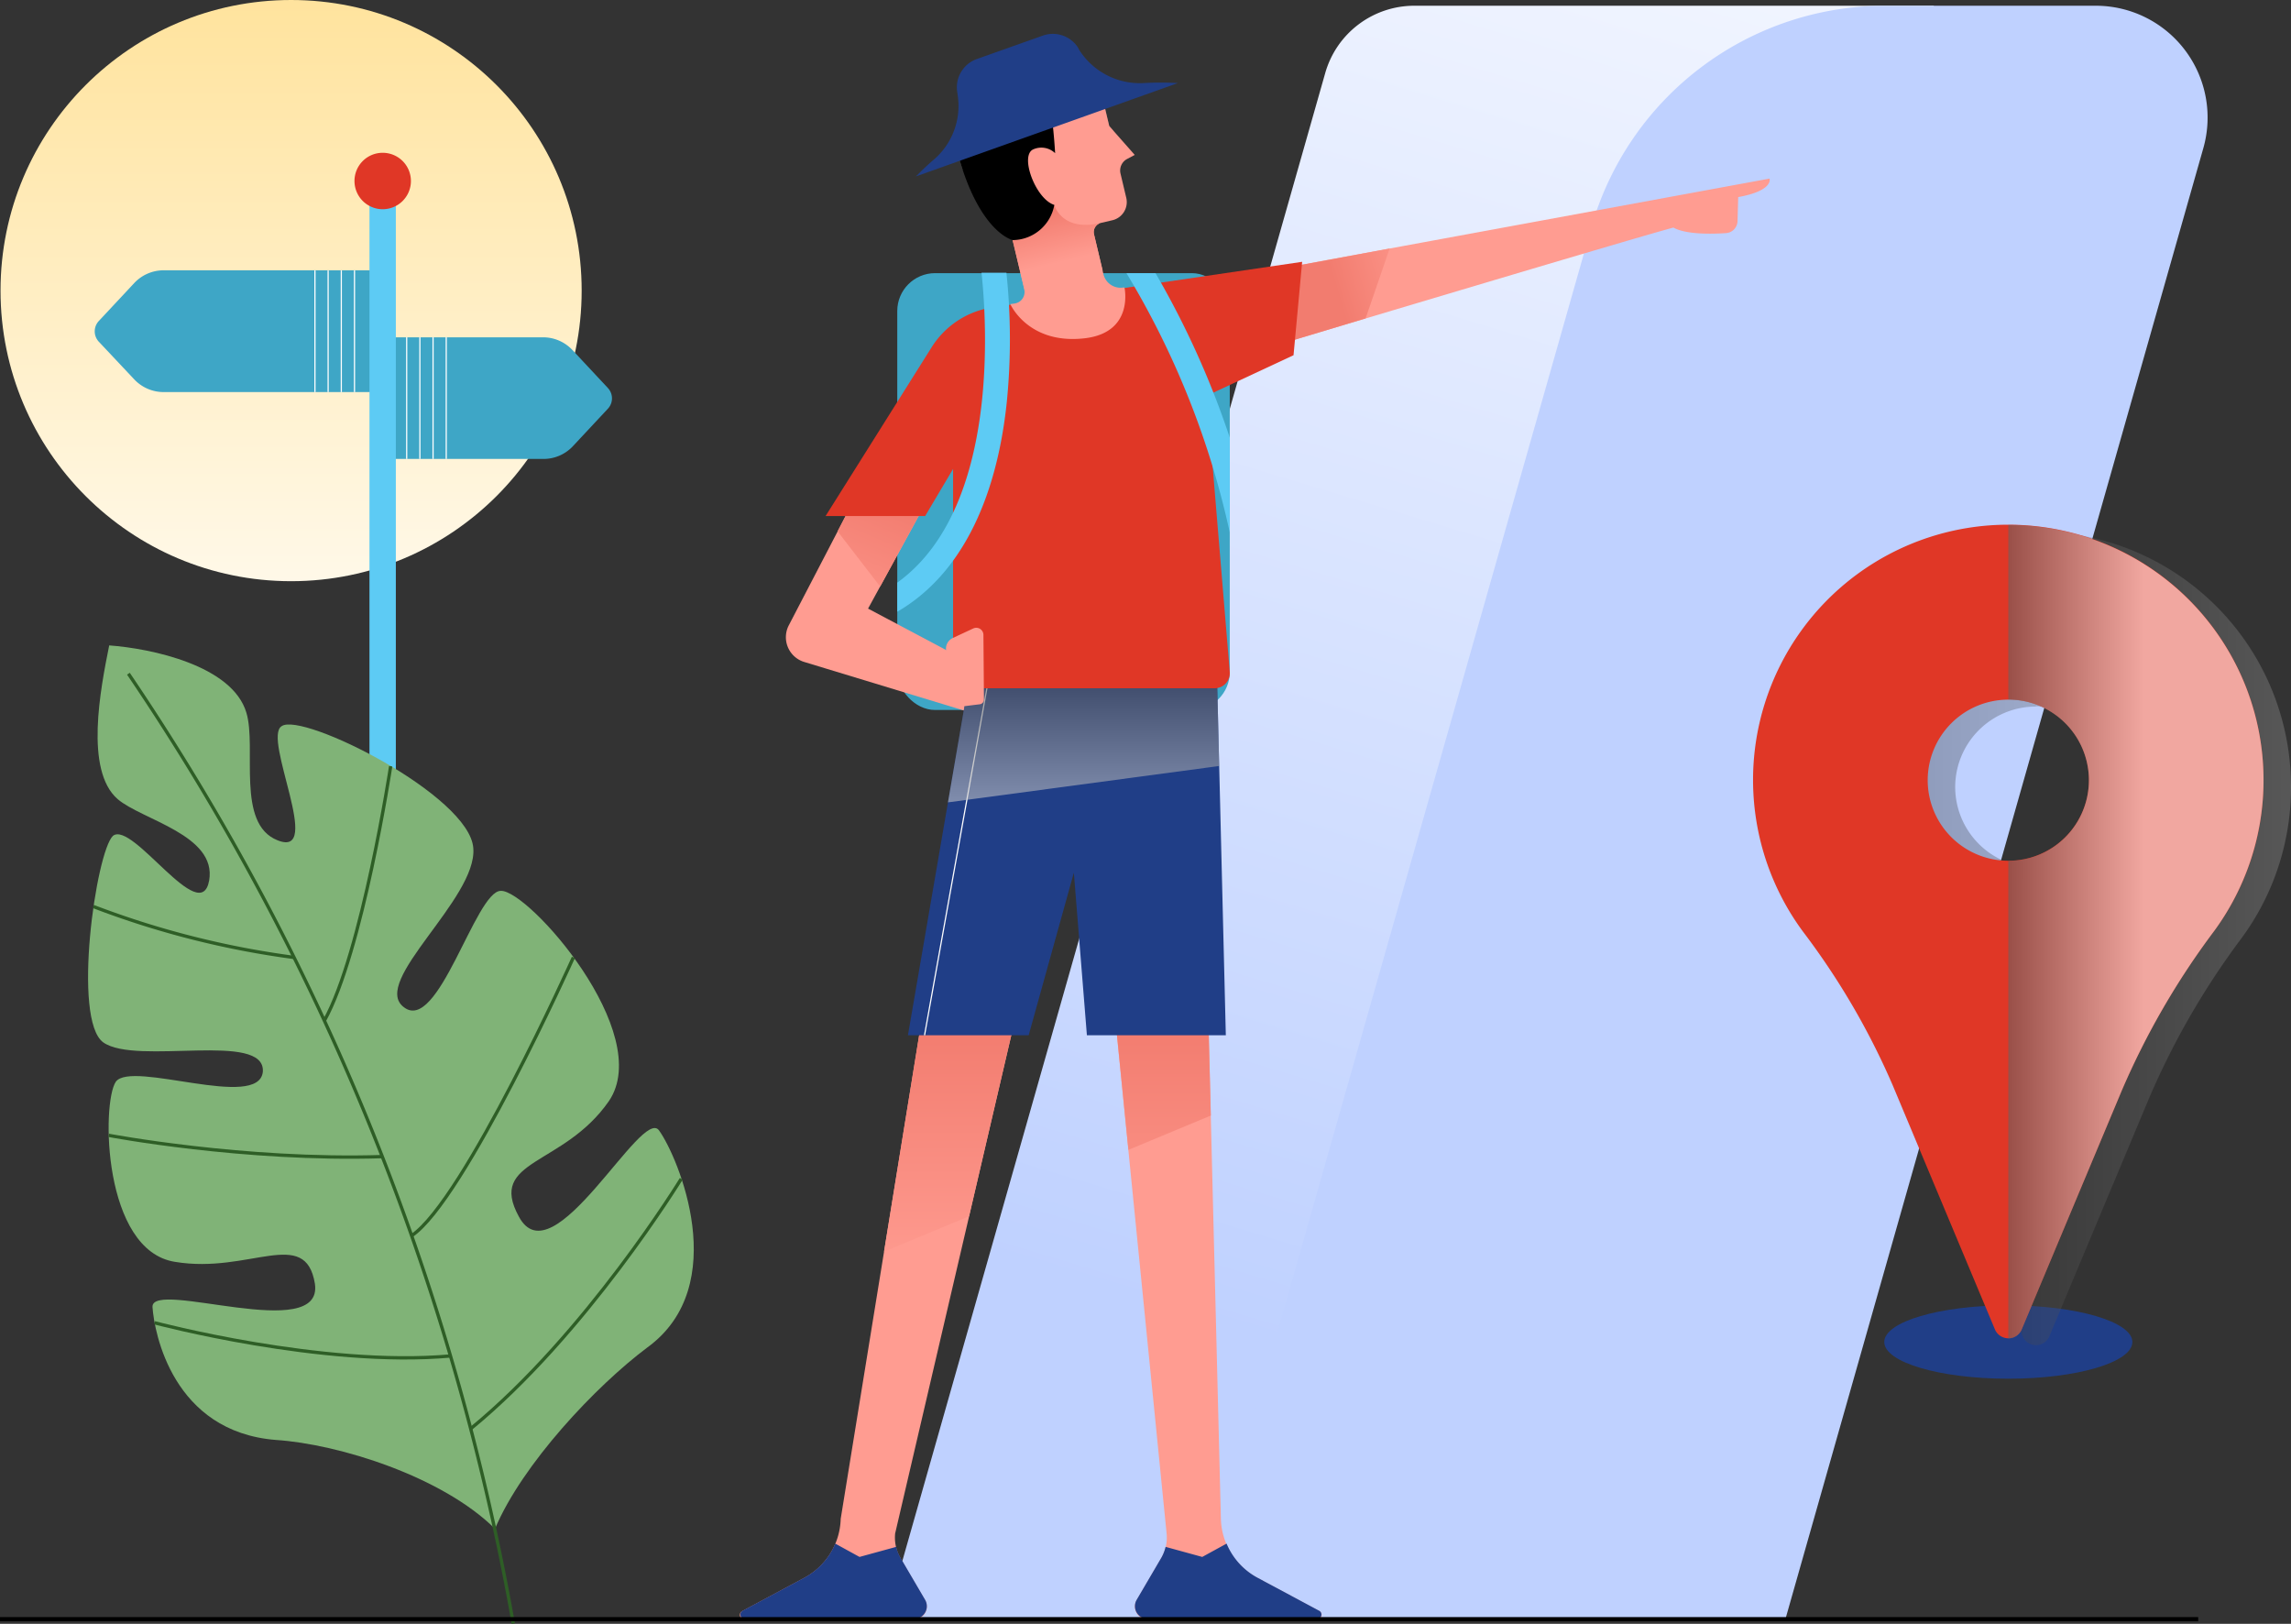 <svg xmlns="http://www.w3.org/2000/svg" xmlns:xlink="http://www.w3.org/1999/xlink" viewBox="0 0 483.16 342.43"><rect x="0" y="0" width="483.16" height="342.43" fill="#333333" stroke="none"/><defs><style>.cls-1{isolation:isolate;}.cls-2{fill:url(#linear-gradient);}.cls-3{fill:url(#linear-gradient-2);}.cls-4{fill:#3ea6c6;}.cls-10,.cls-20,.cls-5{fill:none;stroke-miterlimit:10;}.cls-5{stroke:#fff;stroke-width:0.25px;}.cls-6{fill:#5dcbf4;}.cls-7{fill:#e03726;}.cls-8{fill:#bfd1ff;}.cls-9{fill:#80b377;}.cls-10{stroke:#2e5e26;stroke-width:0.7px;}.cls-11{fill:#ff9c91;}.cls-12{fill:url(#linear-gradient-3);}.cls-13{fill:#203e87;}.cls-14{fill:url(#linear-gradient-4);}.cls-15{fill:url(#linear-gradient-5);}.cls-16{fill:url(#linear-gradient-6);}.cls-17,.cls-18,.cls-22{opacity:0.56;}.cls-17,.cls-18,.cls-21,.cls-22{mix-blend-mode:multiply;}.cls-17{fill:url(#linear-gradient-7);}.cls-18{fill:url(#linear-gradient-8);}.cls-19{fill:url(#linear-gradient-9);}.cls-20{stroke:#000;stroke-width:0.89px;}.cls-21{opacity:0.3;fill:url(#linear-gradient-10);}.cls-22{fill:url(#linear-gradient-11);}</style><linearGradient id="linear-gradient" x1="263.91" y1="282.31" x2="378.07" y2="-95.37" gradientUnits="userSpaceOnUse"><stop offset="0" stop-color="#bfd1ff"/><stop offset="1" stop-color="#fff"/></linearGradient><linearGradient id="linear-gradient-2" x1="61.39" y1="-58.03" x2="61.39" y2="160.33" gradientUnits="userSpaceOnUse"><stop offset="0" stop-color="#ffd97a"/><stop offset="1" stop-color="#fff"/></linearGradient><linearGradient id="linear-gradient-3" x1="306.6" y1="53.71" x2="281.88" y2="61.13" gradientUnits="userSpaceOnUse"><stop offset="0.19" stop-color="#ff9c91"/><stop offset="1" stop-color="#f27c6f"/></linearGradient><linearGradient id="linear-gradient-4" x1="201.9" y1="282.1" x2="201.9" y2="216.36" xlink:href="#linear-gradient-3"/><linearGradient id="linear-gradient-5" x1="244.59" y1="282.1" x2="244.59" y2="216.36" xlink:href="#linear-gradient-3"/><linearGradient id="linear-gradient-6" x1="171.98" y1="143.05" x2="188.03" y2="105.2" xlink:href="#linear-gradient-3"/><linearGradient id="linear-gradient-7" x1="228.52" y1="116.72" x2="228.52" y2="180.23" gradientUnits="userSpaceOnUse"><stop offset="0.13"/><stop offset="1" stop-color="#fff"/></linearGradient><linearGradient id="linear-gradient-8" x1="295.46" y1="-250.22" x2="295.46" y2="-220.88" gradientTransform="translate(-15.68 323.37) rotate(-13.35)" xlink:href="#linear-gradient-7"/><linearGradient id="linear-gradient-9" x1="295.46" y1="-202.92" x2="295.46" y2="-216.63" gradientTransform="translate(-15.68 323.37) rotate(-13.35)" xlink:href="#linear-gradient-3"/><linearGradient id="linear-gradient-10" x1="364.96" y1="197.89" x2="529.75" y2="197.89" xlink:href="#linear-gradient-7"/><linearGradient id="linear-gradient-11" x1="398.29" y1="196.47" x2="452.11" y2="196.47" xlink:href="#linear-gradient-7"/></defs><title>need-coverage</title><g class="cls-1"><g id="Layer_2" data-name="Layer 2"><g id="Layer_1-2" data-name="Layer 1"><path class="cls-2" d="M311.15,341.45H186.81l92.66-326A19.53,19.53,0,0,1,298.26,1.21H407.85Z"/><circle class="cls-3" cx="61.39" cy="61.28" r="61.28"/><path class="cls-4" d="M34.52,82.68H80.7V57H34.52a8.5,8.5,0,0,0-6.21,2.69l-7.47,8a3.2,3.2,0,0,0,0,4.37L28.31,80A8.5,8.5,0,0,0,34.52,82.68Z"/><line class="cls-5" x1="74.76" y1="57.03" x2="74.76" y2="82.68"/><line class="cls-5" x1="71.98" y1="57.03" x2="71.98" y2="82.68"/><line class="cls-5" x1="69.2" y1="57.03" x2="69.2" y2="82.68"/><line class="cls-5" x1="66.42" y1="57.03" x2="66.42" y2="82.68"/><path class="cls-4" d="M114.52,96.78H80.7V71.13h33.82a8.5,8.5,0,0,1,6.21,2.69l7.47,8a3.2,3.2,0,0,1,0,4.37l-7.47,8A8.5,8.5,0,0,1,114.52,96.78Z"/><line class="cls-5" x1="85.77" y1="71.13" x2="85.77" y2="96.78"/><line class="cls-5" x1="88.55" y1="71.13" x2="88.55" y2="96.78"/><line class="cls-5" x1="91.33" y1="71.13" x2="91.33" y2="96.78"/><line class="cls-5" x1="94.11" y1="71.13" x2="94.11" y2="96.78"/><rect class="cls-6" x="77.92" y="38.18" width="5.56" height="168.49" transform="translate(161.4 244.85) rotate(180)"/><path class="cls-7" d="M74.76,38.16a5.95,5.95,0,1,0,5.94-5.94A5.94,5.94,0,0,0,74.76,38.16Z"/><path class="cls-8" d="M376.53,341.45H252.2L335.59,48a64.4,64.4,0,0,1,62-46.79H442a23.58,23.58,0,0,1,22.68,30Z"/><path class="cls-9" d="M32.16,275.61c-.26-5.95,36.15,7.87,34.25-4.91-2-12.14-13.82-2-29.48-4.6-15.27-2.36-15.53-33.53-12.5-38,3.41-4.56,30.14,6.1,31-2.08.64-8.66-26.66-1.25-33.66-6.21-6.58-4.79-1.53-40.23,2.07-43.57,4.2-3.15,18.48,19.47,20.27,9.43,1.65-9.59-14.12-12.74-19.29-17.15-7-6.07-3.64-23.23-1.79-32.42,8.79.64,26,4.21,28.94,14.22,2.21,7.38-2.26,23.41,6.57,26.88,9.8,3.93-3.27-21.6.86-24.07,4.34-3.07,39.71,14.64,40.42,25.75.84,10.66-21.72,28.1-14.69,33.48,7.28,5.82,15.14-24.49,20.48-24.5,5.77-.27,32.58,30,22.8,44.34-9.59,13.82-25.61,12.23-19,24.32,7.18,13.57,26-23.45,29.6-18.11,4,5.57,15.47,32.67-2.48,45.73-10.84,8.11-26.35,24.54-32.14,38.24-11.11-11-32.85-17.85-46.21-18.73C36.49,301.93,32.53,281.11,32.16,275.61Z"/><path class="cls-10" d="M27.08,142.07a517,517,0,0,1,81.17,200.3"/><path class="cls-10" d="M19.68,191.16A187.27,187.27,0,0,0,62,201.9"/><path class="cls-10" d="M82.39,161.58s-6,39.35-14,53.69"/><path class="cls-10" d="M22.94,239.42s28.48,5.41,57.68,4.48"/><path class="cls-10" d="M120.92,201.9s-23,51.22-34.11,58.68"/><path class="cls-10" d="M32.6,278.94s35.33,9.43,62.41,7"/><path class="cls-10" d="M143.67,248.59s-20.07,32.78-44.4,52.69"/><path class="cls-11" d="M271.48,56.38,373.19,37.66s.92,2.55-6.61,3.9l-.14,5A2.61,2.61,0,0,1,364,49.16c-3.12.21-8.47.3-11.09-1.17-8.29,2.19-83.63,24.77-83.63,24.77Z"/><path class="cls-12" d="M293.07,52.41l-21.59,4-2.22,16.38L288,67.14Z"/><path class="cls-11" d="M254.48,200.72l3,119.56a14.57,14.57,0,0,0,7.71,12.47l13.07,7a.92.92,0,0,1-.44,1.73H242a2.68,2.68,0,0,1-2.31-4l5.2-8.87a8.69,8.69,0,0,0,1.14-5.23l-12.23-122.6Z"/><path class="cls-13" d="M278.3,339.72l-13.07-7a14.49,14.49,0,0,1-6.55-7.21l-5.13,2.81-7.73-2.12a8.92,8.92,0,0,1-.92,2.32l-5.2,8.87a2.68,2.68,0,0,0,2.31,4h35.85A.92.92,0,0,0,278.3,339.72Z"/><path class="cls-11" d="M196.7,200.72,177.3,320.28a14.57,14.57,0,0,1-7.71,12.47l-13.07,7a.92.92,0,0,0,.44,1.73h35.85a2.68,2.68,0,0,0,2.31-4l-5.2-8.87a8.69,8.69,0,0,1-1.14-5.23l28.59-122.6Z"/><path class="cls-13" d="M156.52,339.72l13.07-7a14.55,14.55,0,0,0,6.56-7.21l5.12,2.81,7.73-2.12a8.92,8.92,0,0,0,.92,2.32l5.2,8.87a2.68,2.68,0,0,1-2.31,4H157A.92.92,0,0,1,156.52,339.72Z"/><polygon class="cls-14" points="196.7 200.72 186.44 263.94 204.37 256.48 217.37 200.72 196.7 200.72"/><polygon class="cls-15" points="254.48 200.72 233.81 200.72 237.98 242.48 255.36 235.24 254.48 200.72"/><rect class="cls-4" x="189.23" y="57.6" width="70.12" height="92.12" rx="7.98" ry="7.98"/><path class="cls-11" d="M199.24,98.76l-16.17,29.58,24,12.73-2,9.3-35.47-10.78a5.45,5.45,0,0,1-3.25-7.72l15.6-30Z"/><polygon class="cls-16" points="181.94 101.85 176.64 112.04 185.62 123.69 199.24 98.76 181.94 101.85"/><polygon class="cls-13" points="204.41 143.09 191.48 218.31 216.94 218.31 226.47 184.03 229.22 218.31 258.52 218.31 256.67 143.09 204.41 143.09"/><line class="cls-5" x1="208.5" y1="143.09" x2="194.98" y2="218.31"/><polygon class="cls-17" points="257.12 161.53 256.67 143.09 204.41 143.09 199.92 169.2 257.12 161.53"/><path class="cls-7" d="M274.62,55.21l-65.2,9.59a18.38,18.38,0,0,0-12.93,8.41l-22.38,35.61h21L201,98.89v42.18a4.07,4.07,0,0,0,4.06,4.07h51.12a3.19,3.19,0,0,0,3.17-3.45l-4.85-58.25,18.3-8.53Z"/><path class="cls-18" d="M233.93,26.57l-1.41-5.95L221.65,23.2c-.23-1.72-.41-2.81-.41-2.81l-8.63,5-5.35,1.27.34,1.3L201.38,30c.51,2.16,1.07,4.06,1.65,5.8l31.76-8.25Z"/><path class="cls-11" d="M237.71,33.52l1.6-.85-5.38-6.1-1.41-5.95-25.26,6,6.32,24L216,61a2.44,2.44,0,0,1-2,3l-.93.13s3.74,8.53,15.57,7.22c10.63-1.17,8.51-10.71,8.51-10.71l-.3,0a3.71,3.71,0,0,1-4.14-2.82l-2-8.43A2,2,0,0,1,232.21,47l2.4-.56a3.93,3.93,0,0,0,2.91-4.74l-1.21-5.1A2.76,2.76,0,0,1,237.71,33.52Z"/><path class="cls-19" d="M222.35,43.21l-9.81,3.45,1,4L216.05,61l16.5-3.92-1.83-7.69A2,2,0,0,1,232.21,47C223.86,49,222.35,43.21,222.35,43.21Z"/><path d="M217.88,31.51a4.19,4.19,0,0,1,4.64.79c-.38-6.53-1.28-11.91-1.28-11.91l-12.36,7.1-7.5,2.5c4.52,19,12.2,20.64,12.2,20.64a9,9,0,0,0,8.77-7.42C218.42,42,215,32.84,217.88,31.51Z"/><path class="cls-13" d="M248.41,17.52a62.46,62.46,0,0,0-7.24,0,15.14,15.14,0,0,1-13.72-7.24l0-.08a6.31,6.31,0,0,0-7.53-2.69L206,12.45a6.33,6.33,0,0,0-4.14,6.84l.11.79a14.91,14.91,0,0,1-4.91,13.47q-2,1.7-3.89,3.65Z"/><path class="cls-11" d="M199.51,136.94l1.28,10.52a1.77,1.77,0,0,0,2,1.53l3.8-.47a1,1,0,0,0,.92-1l-.11-13.57a1.51,1.51,0,0,0-2.13-1.43l-4.29,2A2.48,2.48,0,0,0,199.51,136.94Z"/><path class="cls-6" d="M189.23,122.86V129l0,0c12.86-7.45,20.85-22.74,23.1-44.23a134.19,134.19,0,0,0-.08-27.25H207C208,67,211.07,107.15,189.23,122.86Z"/><path class="cls-6" d="M237.56,57.6a179.69,179.69,0,0,1,21.79,54.68v-20A185,185,0,0,0,243.69,57.6Z"/><line class="cls-20" y1="341.45" x2="463.59" y2="341.45"/><path class="cls-13" d="M449.71,283c0,4.28-11.72,7.74-26.17,7.74s-26.16-3.46-26.16-7.74,11.71-7.73,26.16-7.73S449.71,278.74,449.71,283Z"/><path class="cls-21" d="M483.16,165.94a53.83,53.83,0,1,0-97.08,32A155.43,155.43,0,0,1,405,230.33l21.56,51.46a3.06,3.06,0,0,0,5.64,0l21.1-50.36a163.16,163.16,0,0,1,19.44-33.6A53.59,53.59,0,0,0,483.16,165.94Zm-53.82-17a17,17,0,1,1-17,17A17,17,0,0,1,429.34,149Z"/><path class="cls-7" d="M477.37,164.51a53.83,53.83,0,1,0-97.09,32,155.48,155.48,0,0,1,18.89,32.37l21.55,51.46a3.06,3.06,0,0,0,5.64,0L447.46,230a163.16,163.16,0,0,1,19.44-33.6A53.53,53.53,0,0,0,477.37,164.51Zm-53.83-17a17,17,0,1,1-17,17A17,17,0,0,1,423.54,147.54Z"/><path class="cls-22" d="M423.54,110.7v36.84a17,17,0,1,1,0,34V282.24a3,3,0,0,0,2.82-1.88L447.46,230a163.16,163.16,0,0,1,19.44-33.6,53.81,53.81,0,0,0-43.36-85.7Z"/></g></g></g></svg>